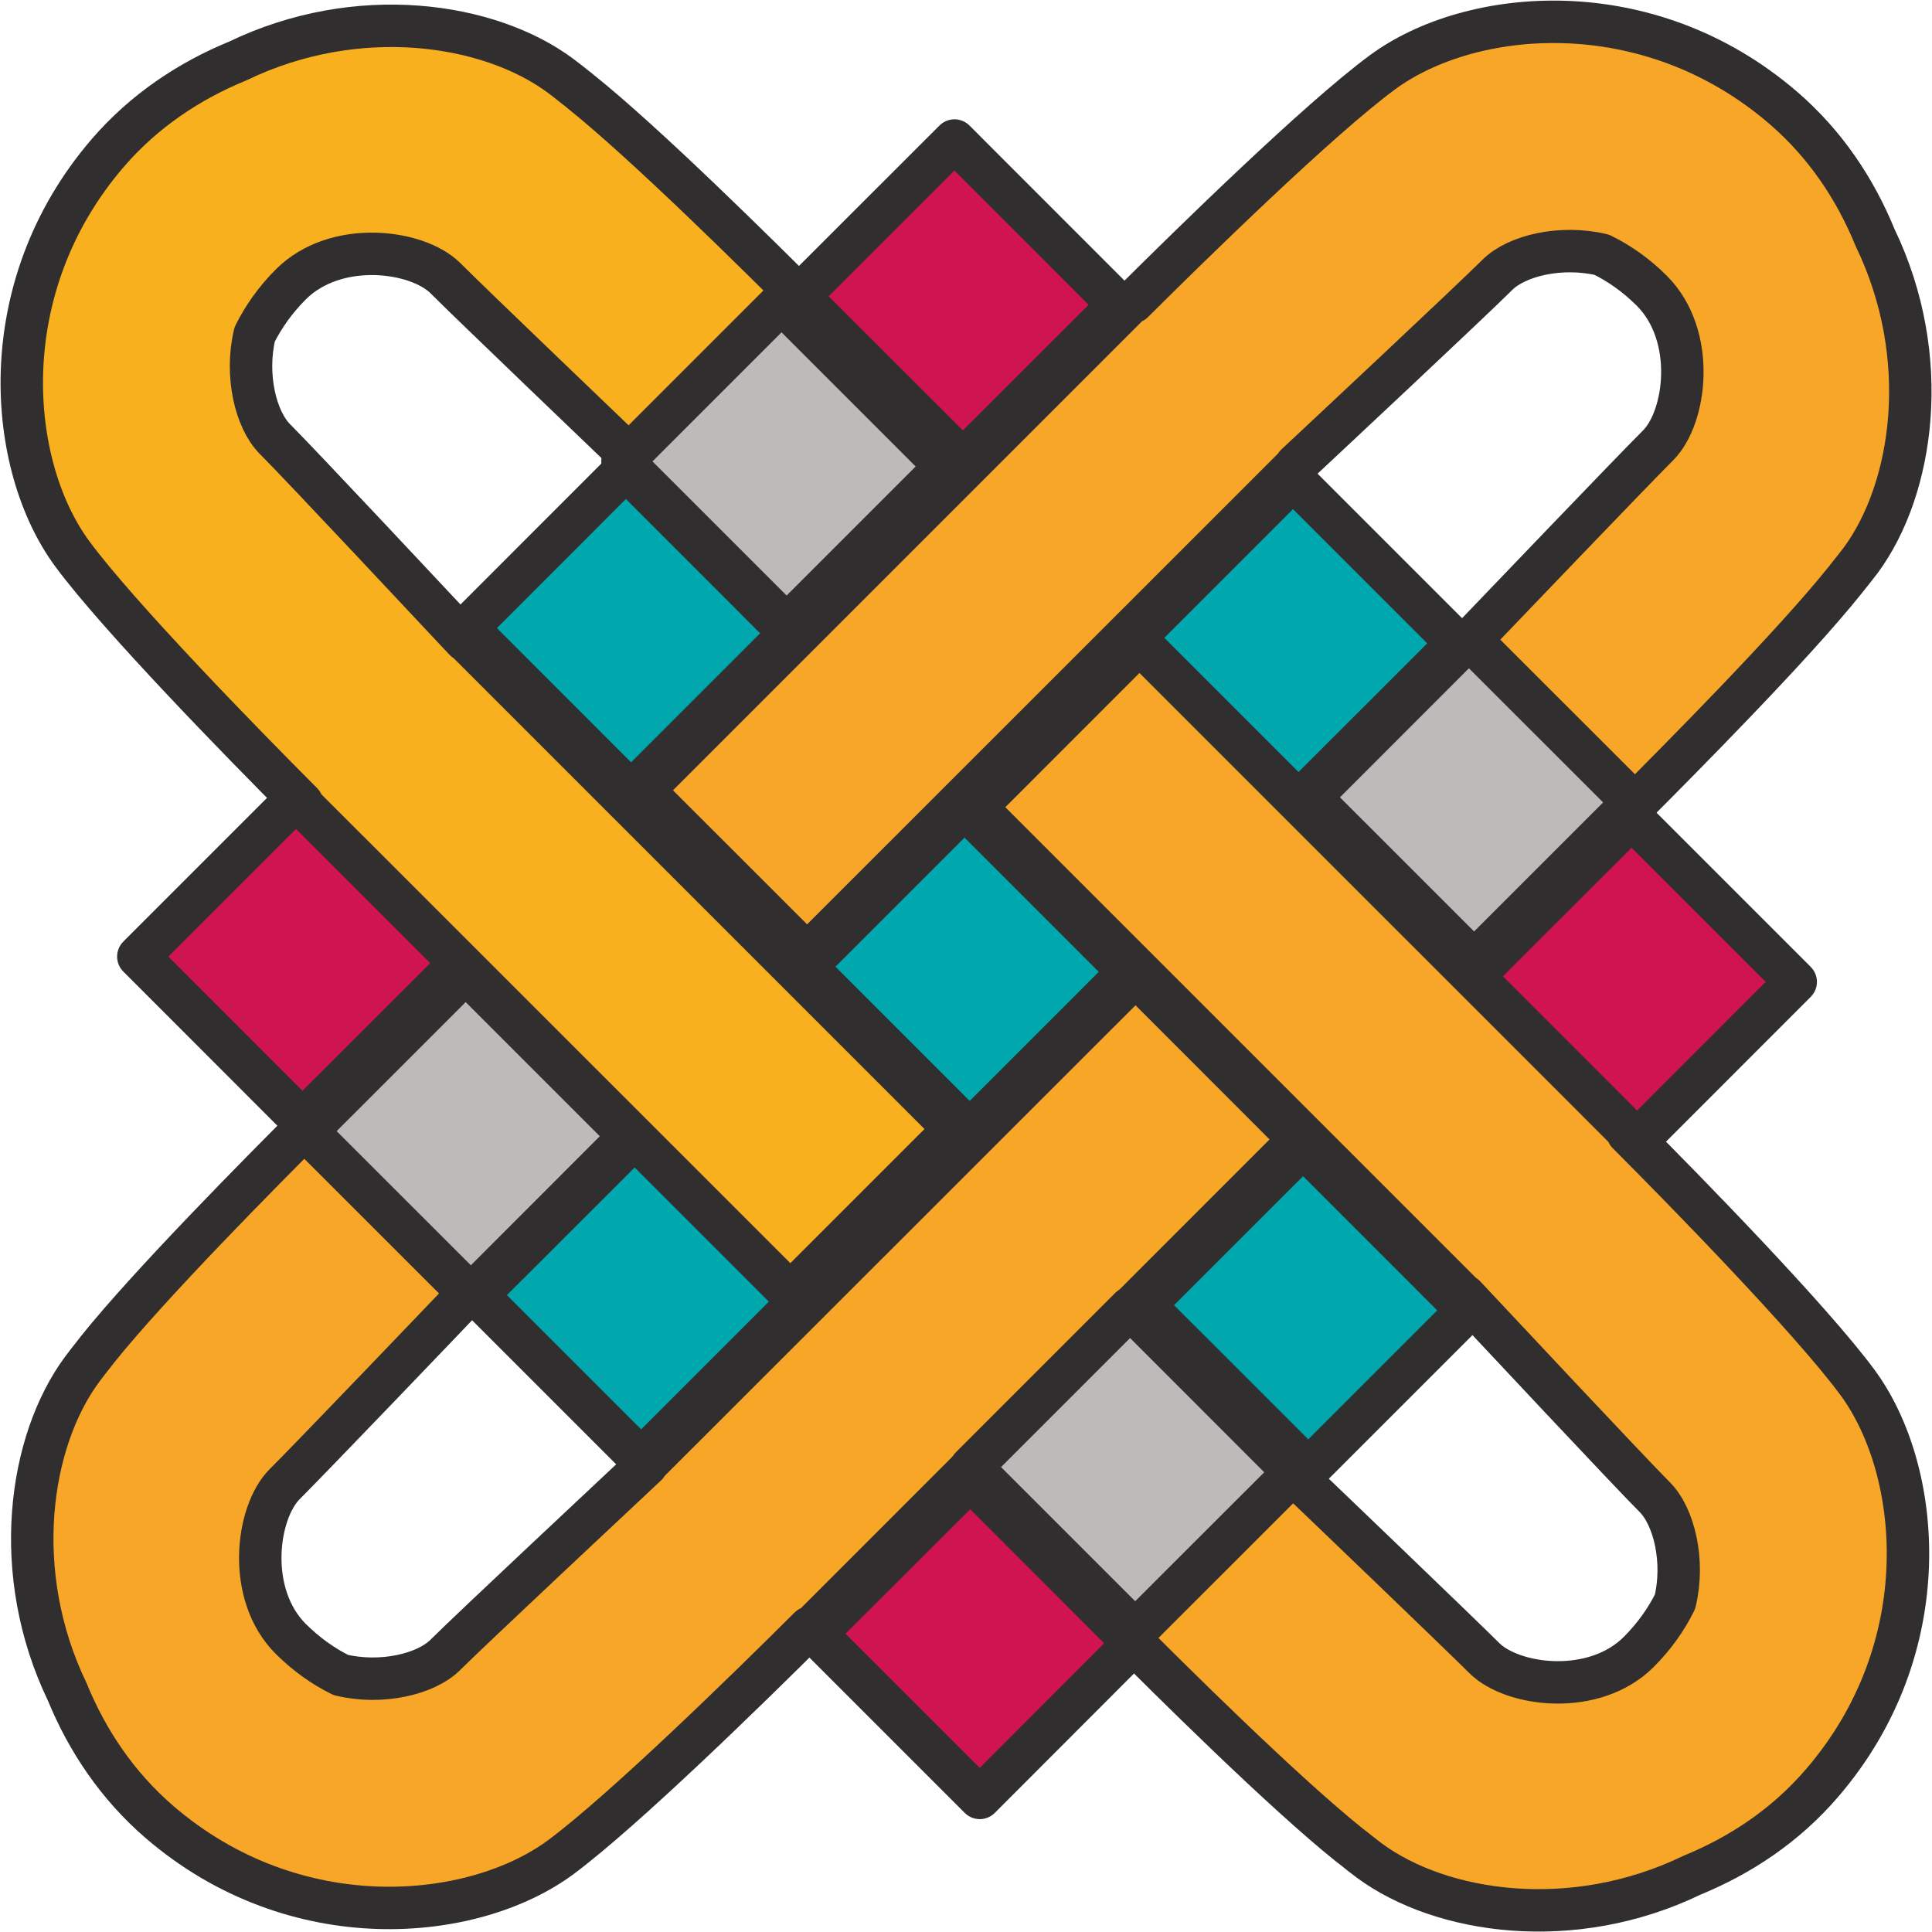 <?xml version="1.0" encoding="UTF-8" standalone="no"?>
<svg
   xmlns:dc="http://purl.org/dc/elements/1.1/"
   xmlns:cc="http://creativecommons.org/ns#"
   xmlns:rdf="http://www.w3.org/1999/02/22-rdf-syntax-ns#"
   xmlns:svg="http://www.w3.org/2000/svg"
   xmlns="http://www.w3.org/2000/svg"
   xmlns:sodipodi="http://sodipodi.sourceforge.net/DTD/sodipodi-0.dtd"
   xmlns:inkscape="http://www.inkscape.org/namespaces/inkscape"
   width="2.506cm"
   height="2.506cm"
   viewBox="0 0 71.035 71.035"
   version="1.2"
   id="svg2"
   inkscape:version="0.92.2 (5c3e80d, 2017-08-06)"
   sodipodi:docname="uowm-logo-plain.svg">
  <defs
     id="defs99" />
  <sodipodi:namedview
     pagecolor="#ffffff"
     bordercolor="#666666"
     borderopacity="1"
     objecttolerance="10"
     gridtolerance="10"
     guidetolerance="10"
     inkscape:pageopacity="0"
     inkscape:pageshadow="2"
     inkscape:window-width="1920"
     inkscape:window-height="1027"
     id="namedview97"
     showgrid="false"
     inkscape:zoom="2.8284272"
     inkscape:cx="204.94354"
     inkscape:cy="46.399058"
     inkscape:window-x="0"
     inkscape:window-y="27"
     inkscape:window-maximized="1"
     inkscape:current-layer="svg2"
     units="cm"
     fit-margin-top="0"
     fit-margin-left="0"
     fit-margin-right="0"
     fit-margin-bottom="0" />
  <g
     id="g3475"
     transform="translate(-71.458,-167.187)">
    <path
       style="fill:#cf144f;fill-opacity:1;fill-rule:nonzero;stroke:#302e2e;stroke-width:1.56;stroke-linecap:round;stroke-linejoin:round;stroke-miterlimit:4;stroke-opacity:1"
       d="m 88.427,202.553 -5.848,5.844 -6.035,-6.039 5.848,-5.848 z m 0,0"
       id="path5"
       inkscape:connector-curvature="0" />
    <path
       style="fill:#00a8ae;fill-opacity:1;fill-rule:nonzero;stroke:#302e2e;stroke-width:1.56;stroke-linecap:round;stroke-linejoin:round;stroke-miterlimit:4;stroke-opacity:1"
       d="m 100.876,214.999 -5.844,5.844 -6.039,-6.039 5.848,-5.844 z m 0,0"
       id="path7"
       inkscape:connector-curvature="0" />
    <path
       style="fill:#cf144f;fill-opacity:1;fill-rule:nonzero;stroke:#302e2e;stroke-width:1.56;stroke-linecap:round;stroke-linejoin:round;stroke-miterlimit:4;stroke-opacity:1"
       d="m 113.322,227.444 -5.84,5.848 -6.039,-6.039 5.848,-5.84 z m 0,0"
       id="path9"
       inkscape:connector-curvature="0" />
    <path
       style="fill:#00a8ae;fill-opacity:1;fill-rule:nonzero;stroke:#302e2e;stroke-width:1.56;stroke-linecap:round;stroke-linejoin:round;stroke-miterlimit:4;stroke-opacity:1"
       d="m 100.509,190.471 -5.848,5.848 -6.035,-6.039 5.844,-5.848 z m 0,0"
       id="path11"
       inkscape:connector-curvature="0" />
    <path
       style="fill:#00a8ae;fill-opacity:1;fill-rule:nonzero;stroke:#302e2e;stroke-width:1.56;stroke-linecap:round;stroke-linejoin:round;stroke-miterlimit:4;stroke-opacity:1"
       d="m 112.959,202.92 -5.848,5.848 -6.039,-6.039 5.848,-5.848 z m 0,0"
       id="path13"
       inkscape:connector-curvature="0" />
    <path
       style="fill:#00a8ae;fill-opacity:1;fill-rule:nonzero;stroke:#302e2e;stroke-width:1.56;stroke-linecap:round;stroke-linejoin:round;stroke-miterlimit:4;stroke-opacity:1"
       d="m 125.404,215.366 -5.844,5.844 -6.039,-6.035 5.848,-5.844 z m 0,0"
       id="path15"
       inkscape:connector-curvature="0" />
    <path
       style="fill:#cf144f;fill-opacity:1;fill-rule:nonzero;stroke:#302e2e;stroke-width:1.56;stroke-linecap:round;stroke-linejoin:round;stroke-miterlimit:4;stroke-opacity:1"
       d="m 112.587,178.393 -5.848,5.844 -6.039,-6.035 5.852,-5.848 z m 0,0"
       id="path17"
       inkscape:connector-curvature="0" />
    <path
       style="fill:#00a8ae;fill-opacity:1;fill-rule:nonzero;stroke:#302e2e;stroke-width:1.56;stroke-linecap:round;stroke-linejoin:round;stroke-miterlimit:4;stroke-opacity:1"
       d="m 125.037,190.842 -5.848,5.844 -6.035,-6.039 5.844,-5.844 z m 0,0"
       id="path19"
       inkscape:connector-curvature="0" />
    <path
       style="fill:#cf144f;fill-opacity:1;fill-rule:nonzero;stroke:#302e2e;stroke-width:1.56;stroke-linecap:round;stroke-linejoin:round;stroke-miterlimit:4;stroke-opacity:1"
       d="m 137.482,203.288 -5.844,5.848 -6.039,-6.039 5.848,-5.844 z m 0,0"
       id="path21"
       inkscape:connector-curvature="0" />
    <path
       style="fill:#f8a628;fill-opacity:1;fill-rule:nonzero;stroke:#302e2e;stroke-width:1.56;stroke-linecap:round;stroke-linejoin:round;stroke-miterlimit:4;stroke-opacity:1"
       d="m 119.24,209.081 -6.031,-6.035 -17.992,17.984 0.016,0.016 c -1.066,1.004 -6.465,6.051 -7.398,6.984 -0.715,0.715 -2.355,1.102 -3.848,0.742 -0.648,-0.32 -1.27,-0.762 -1.836,-1.324 -1.652,-1.648 -1.266,-4.648 -0.23,-5.688 0.934,-0.93 5.891,-6.105 6.883,-7.148 l 0.004,0.008 5.848,-5.848 -6.039,-6.035 -5.633,5.637 -0.008,-0.016 c -1.879,1.879 -5.996,6.027 -7.93,8.441 -0.039,0.051 -0.078,0.102 -0.117,0.152 -0.156,0.199 -0.324,0.406 -0.457,0.59 -1.941,2.629 -2.66,7.457 -0.539,11.859 0.73,1.781 1.836,3.438 3.383,4.773 4.992,4.301 11.516,3.684 14.746,1.309 2.32,-1.719 7,-6.297 9.16,-8.453 l 0.031,0.043 z m 0,0"
       id="path23"
       inkscape:connector-curvature="0" />
    <path
       style="fill:#f8b01e;fill-opacity:1;fill-rule:nonzero;stroke:#302e2e;stroke-width:1.56;stroke-linecap:round;stroke-linejoin:round;stroke-miterlimit:4;stroke-opacity:1"
       d="m 100.517,214.733 6.035,-6.035 -17.988,-17.988 -0.012,0.016 c -1,-1.066 -6.051,-6.465 -6.988,-7.398 -0.711,-0.715 -1.098,-2.355 -0.742,-3.848 0.324,-0.648 0.762,-1.27 1.328,-1.836 1.652,-1.652 4.645,-1.266 5.684,-0.23 0.93,0.934 6.109,5.887 7.148,6.887 h -0.004 l 5.848,5.848 6.031,-6.039 -5.633,-5.629 0.012,-0.016 c -1.875,-1.871 -6.023,-5.988 -8.441,-7.922 -0.047,-0.043 -0.098,-0.082 -0.148,-0.117 -0.199,-0.16 -0.406,-0.328 -0.59,-0.461 -2.629,-1.945 -7.457,-2.66 -11.859,-0.535 -1.781,0.73 -3.441,1.832 -4.773,3.375 -4.301,4.992 -3.688,11.523 -1.309,14.746 1.715,2.32 6.293,7.004 8.449,9.164 l -0.035,0.035 z m 0,0"
       id="path25"
       inkscape:connector-curvature="0" />
    <path
       style="fill:#f8a628;fill-opacity:1;fill-rule:nonzero;stroke:#302e2e;stroke-width:1.56;stroke-linecap:round;stroke-linejoin:round;stroke-miterlimit:4;stroke-opacity:1"
       d="m 95.099,196.245 6.035,6.031 17.988,-17.984 -0.016,-0.012 c 1.07,-1 6.469,-6.051 7.402,-6.984 0.715,-0.715 2.352,-1.098 3.844,-0.742 0.652,0.32 1.273,0.758 1.84,1.324 1.648,1.652 1.266,4.648 0.23,5.684 -0.934,0.93 -5.891,6.109 -6.887,7.148 l -0.004,-0.004 -5.844,5.848 6.035,6.031 5.633,-5.633 0.012,0.012 c 1.875,-1.879 5.992,-6.023 7.926,-8.441 0.043,-0.047 0.078,-0.098 0.117,-0.148 0.16,-0.199 0.324,-0.406 0.461,-0.586 1.941,-2.633 2.656,-7.457 0.531,-11.863 -0.727,-1.781 -1.828,-3.441 -3.375,-4.773 -4.992,-4.301 -11.52,-3.684 -14.742,-1.305 -2.324,1.711 -7.004,6.289 -9.168,8.445 l -0.031,-0.035 z m 0,0"
       id="path27"
       inkscape:connector-curvature="0" />
    <path
       style="fill:#f8a628;fill-opacity:1;fill-rule:nonzero;stroke:#302e2e;stroke-width:1.56;stroke-linecap:round;stroke-linejoin:round;stroke-miterlimit:4;stroke-opacity:1"
       d="m 113.353,190.827 -6.035,6.039 17.984,17.984 0.016,-0.012 c 1,1.066 6.051,6.465 6.984,7.398 0.711,0.715 1.102,2.355 0.742,3.844 -0.324,0.652 -0.762,1.273 -1.328,1.84 -1.648,1.652 -4.645,1.266 -5.684,0.23 -0.934,-0.93 -6.105,-5.891 -7.148,-6.883 l 0.004,-0.004 -5.848,-5.848 -6.031,6.035 5.633,5.637 -0.008,0.008 c 1.871,1.883 6.02,5.996 8.438,7.93 0.047,0.039 0.102,0.074 0.152,0.117 0.195,0.156 0.406,0.324 0.586,0.457 2.633,1.941 7.461,2.66 11.859,0.535 1.781,-0.73 3.441,-1.828 4.773,-3.379 4.305,-4.988 3.688,-11.516 1.309,-14.742 -1.715,-2.32 -6.293,-7.004 -8.445,-9.16 l 0.035,-0.039 z m 0,0"
       id="path29"
       inkscape:connector-curvature="0" />
    <path
       style="fill:#bdbaba;fill-opacity:1;fill-rule:nonzero;stroke:#302e2e;stroke-width:1.56;stroke-linecap:round;stroke-linejoin:round;stroke-miterlimit:4;stroke-opacity:1"
       d="m 94.615,208.963 -5.844,5.848 -6.039,-6.035 5.848,-5.848 z m 0,0"
       id="path31"
       inkscape:connector-curvature="0" />
    <path
       style="fill:#bdbaba;fill-opacity:1;fill-rule:nonzero;stroke:#302e2e;stroke-width:1.56;stroke-linecap:round;stroke-linejoin:round;stroke-miterlimit:4;stroke-opacity:1"
       d="m 119.044,221.319 -5.848,5.844 -6.035,-6.035 5.848,-5.848 z m 0,0"
       id="path33"
       inkscape:connector-curvature="0" />
    <path
       style="fill:#bdbaba;fill-opacity:1;fill-rule:nonzero;stroke:#302e2e;stroke-width:1.56;stroke-linecap:round;stroke-linejoin:round;stroke-miterlimit:4;stroke-opacity:1"
       d="m 106.228,184.338 -5.848,5.848 -6.035,-6.035 5.848,-5.848 z m 0,0"
       id="path35"
       inkscape:connector-curvature="0" />
    <path
       style="fill:#bdbaba;fill-opacity:1;fill-rule:nonzero;stroke:#302e2e;stroke-width:1.56;stroke-linecap:round;stroke-linejoin:round;stroke-miterlimit:4;stroke-opacity:1"
       d="m 131.505,196.69 -5.848,5.848 -6.035,-6.035 5.844,-5.848 z m 0,0"
       id="path37"
       inkscape:connector-curvature="0" />
  </g>
</svg>
